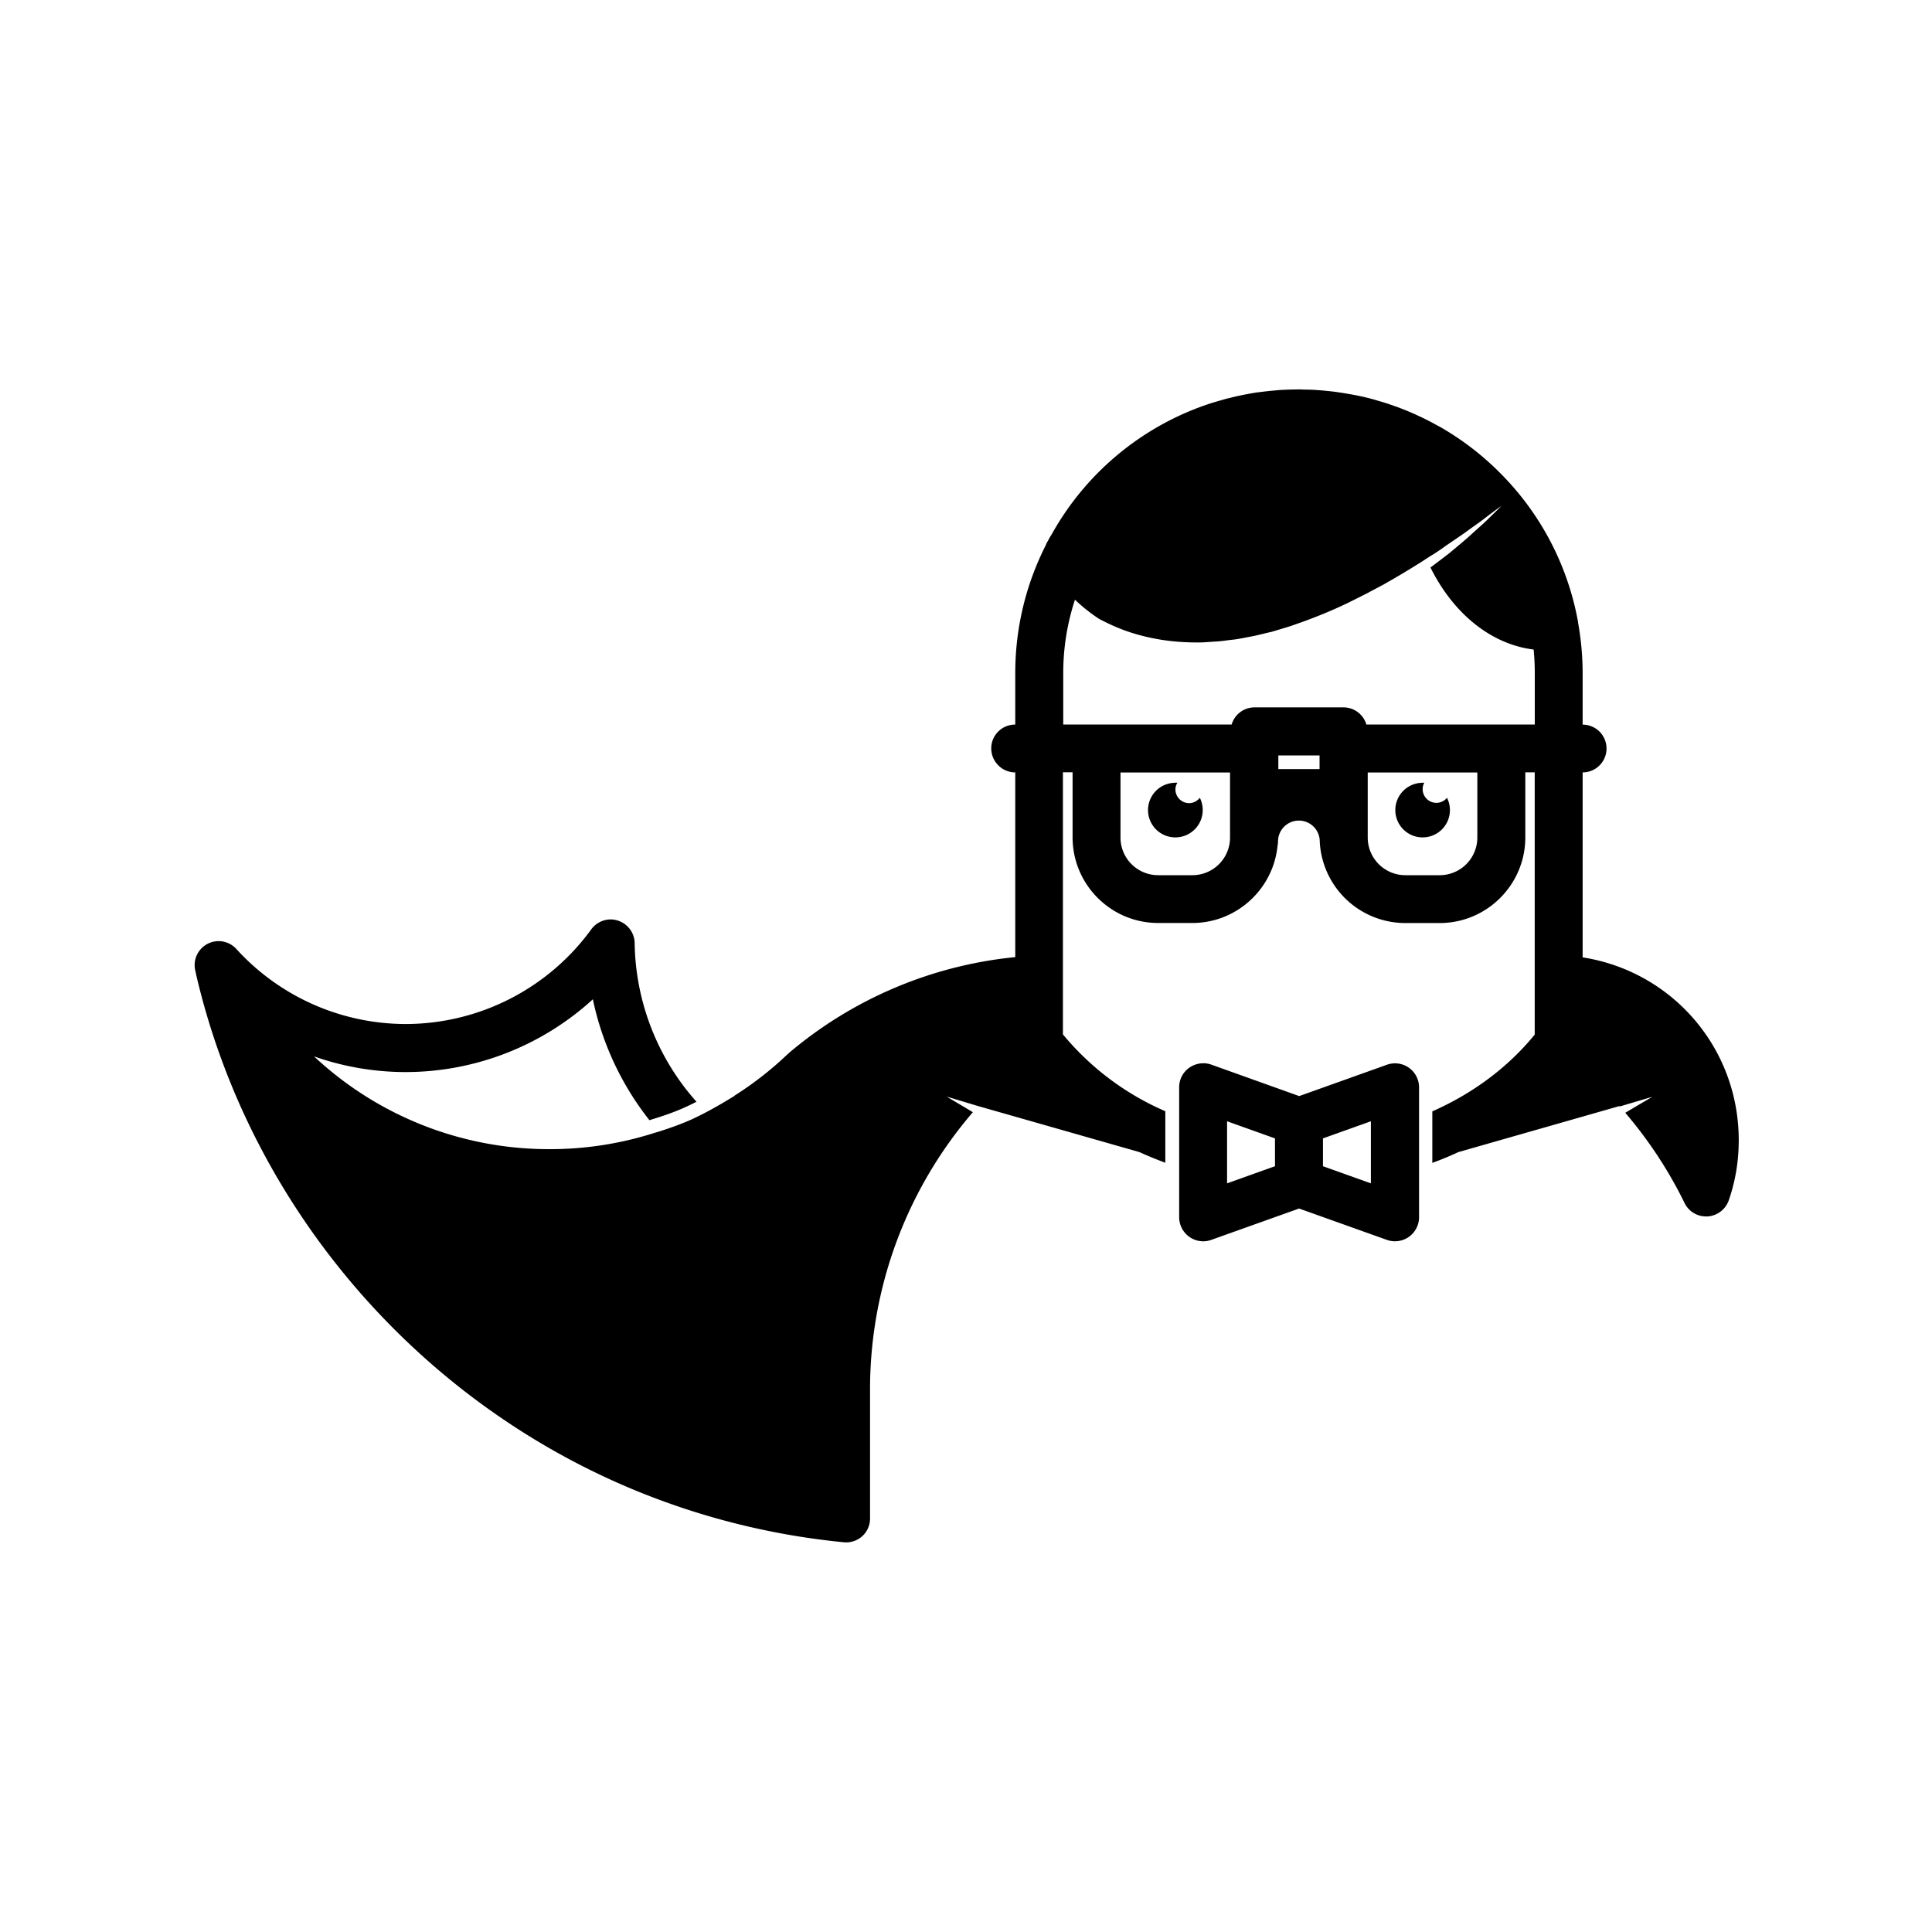 <svg xmlns="http://www.w3.org/2000/svg" width="100%" height="100%" viewBox="-3 -3 30 30"><path d="M17.17 3.046l-.063.002c-.067 0-.133.003-.2.006a2.41 2.41 0 00-.117.01c-.05.003-.1.01-.152.015l-.123.015c-.053.008-.106.018-.16.028-.075.014-.15.03-.224.048-.027.008-.055.014-.083.02l-.174.05c-.01.004-.023.007-.035.01a4.381 4.381 0 00-2.51 2.05.864.864 0 00-.042.07c-.01.023-.024.043-.036.066l-.016.037c-.3.595-.47 1.267-.47 1.978v.8c-.207 0-.373.165-.373.37s.168.373.373.373v2.868a6.409 6.409 0 00-3.514 1.488l-.01.01c-.004.003-.01.01-.014.012a5.273 5.273 0 01-.817.638c-.005.003-.007.007-.01.01-.26.16-.474.277-.678.37-.16.07-.322.128-.494.182l-.067.02a5.33 5.33 0 01-1.624.252 5.336 5.336 0 01-3.66-1.44c.455.16.935.243 1.425.243a4.314 4.314 0 002.904-1.13c.143.684.444 1.327.878 1.877.196-.06.378-.12.553-.2.058-.026.118-.055.178-.086a3.783 3.783 0 01-.96-2.463c-.002-.16-.107-.3-.26-.35s-.32.007-.414.136a3.571 3.571 0 01-2.88 1.47 3.563 3.563 0 01-2.63-1.164.372.372 0 00-.641.323l.012.055v.003c.883 3.818 3.737 6.984 7.446 8.26.84.29 1.72.483 2.613.57l.037.002a.37.37 0 00.372-.372v-1.985a6.6 6.6 0 011.597-4.323l-.407-.242.488.147 2.503.714c.132.06.267.115.404.166v-.8a4.247 4.247 0 01-1.59-1.193v-4.07h.15v1.01c0 .733.595 1.33 1.328 1.33h.532c.69 0 1.258-.53 1.323-1.202a.33.33 0 00.007-.064.323.323 0 11.648 0 1.331 1.331 0 001.329 1.267h.533c.733 0 1.33-.596 1.33-1.33v-1.01h.146v4.072c-.414.508-.96.914-1.59 1.192v.8c.138-.05.273-.106.404-.167l2.502-.715.005.006.505-.15-.42.248c.365.428.674.897.92 1.4.063.13.193.21.335.21h.022c.15-.01.28-.108.33-.25.103-.297.155-.61.155-.933 0-1.44-1.04-2.624-2.424-2.84V8.994a.37.37 0 100-.742v-.8c0-.265-.025-.526-.07-.78-.002-.006 0-.012-.002-.018l-.014-.075-.005-.024a4.365 4.365 0 00-1.19-2.21 4.377 4.377 0 00-.893-.693c-.033-.02-.067-.036-.1-.055l-.06-.033c-.052-.027-.103-.054-.154-.078-.018-.01-.036-.016-.054-.025a3.605 3.605 0 00-.266-.114c-.036-.014-.07-.028-.108-.04a3.402 3.402 0 00-.257-.083c-.037-.012-.074-.022-.11-.032a3.678 3.678 0 00-.311-.068c-.06-.01-.122-.022-.183-.03-.035-.006-.07-.01-.107-.015l-.157-.016-.11-.008c-.06-.004-.122-.005-.183-.006l-.072-.003zm3.14 1.814s-.076.077-.214.21c-.068.067-.156.143-.254.232-.098.09-.214.185-.34.29-.09.07-.19.145-.29.22.36.723.945 1.193 1.602 1.274.012.12.018.243.018.366v.798h-2.615a.371.371 0 00-.355-.266H16.48a.371.371 0 00-.355.266H13.51v-.798c0-.398.064-.78.182-1.14.117.112.243.212.378.3.04.02.12.063.242.116.173.077.43.162.746.21.158.024.33.037.514.038.045 0 .094 0 .136-.003l.145-.01c.1-.003.193-.02.29-.03s.2-.035.3-.052c.1-.02.2-.048.302-.07.1-.03.202-.06.303-.092.1-.036.202-.07.3-.108.2-.076.398-.16.588-.252l.28-.14.272-.145c.175-.1.344-.198.5-.297.08-.047.155-.1.23-.146s.144-.092.21-.14c.132-.093.258-.173.364-.252.107-.078.203-.143.277-.202.15-.115.24-.178.24-.178zm-3.46 3.87h.64v.212h-.64V8.73zm-2.45.265h1.7v1.01a.585.585 0 01-.584.585h-.532a.585.585 0 01-.585-.585v-1.01zm3.84 0h1.7v1.01a.585.585 0 01-.585.585h-.532a.585.585 0 01-.585-.585v-1.01zm-2.99.16a.424.424 0 10.001.848.425.425 0 00.38-.615c-.04.05-.1.083-.166.083a.213.213 0 01-.213-.213.2.2 0 01.03-.103l-.03-.003zm3.84 0a.424.424 0 10.379.233.213.213 0 01-.354-.233c-.01 0-.02-.003-.028-.003zm-3.436 4.356a.397.397 0 00-.186.068.37.37 0 00-.158.304v2.02a.375.375 0 00.373.372.362.362 0 00.125-.022l1.364-.487 1.364.487a.374.374 0 00.499-.35v-2.02a.373.373 0 00-.498-.35l-1.363.487-1.363-.488a.404.404 0 00-.087-.02.291.291 0 00-.066 0zm.4.9l.744.266v.432l-.744.266v-.964zm2.233 0v.964l-.744-.266v-.432l.744-.266z"/></svg>